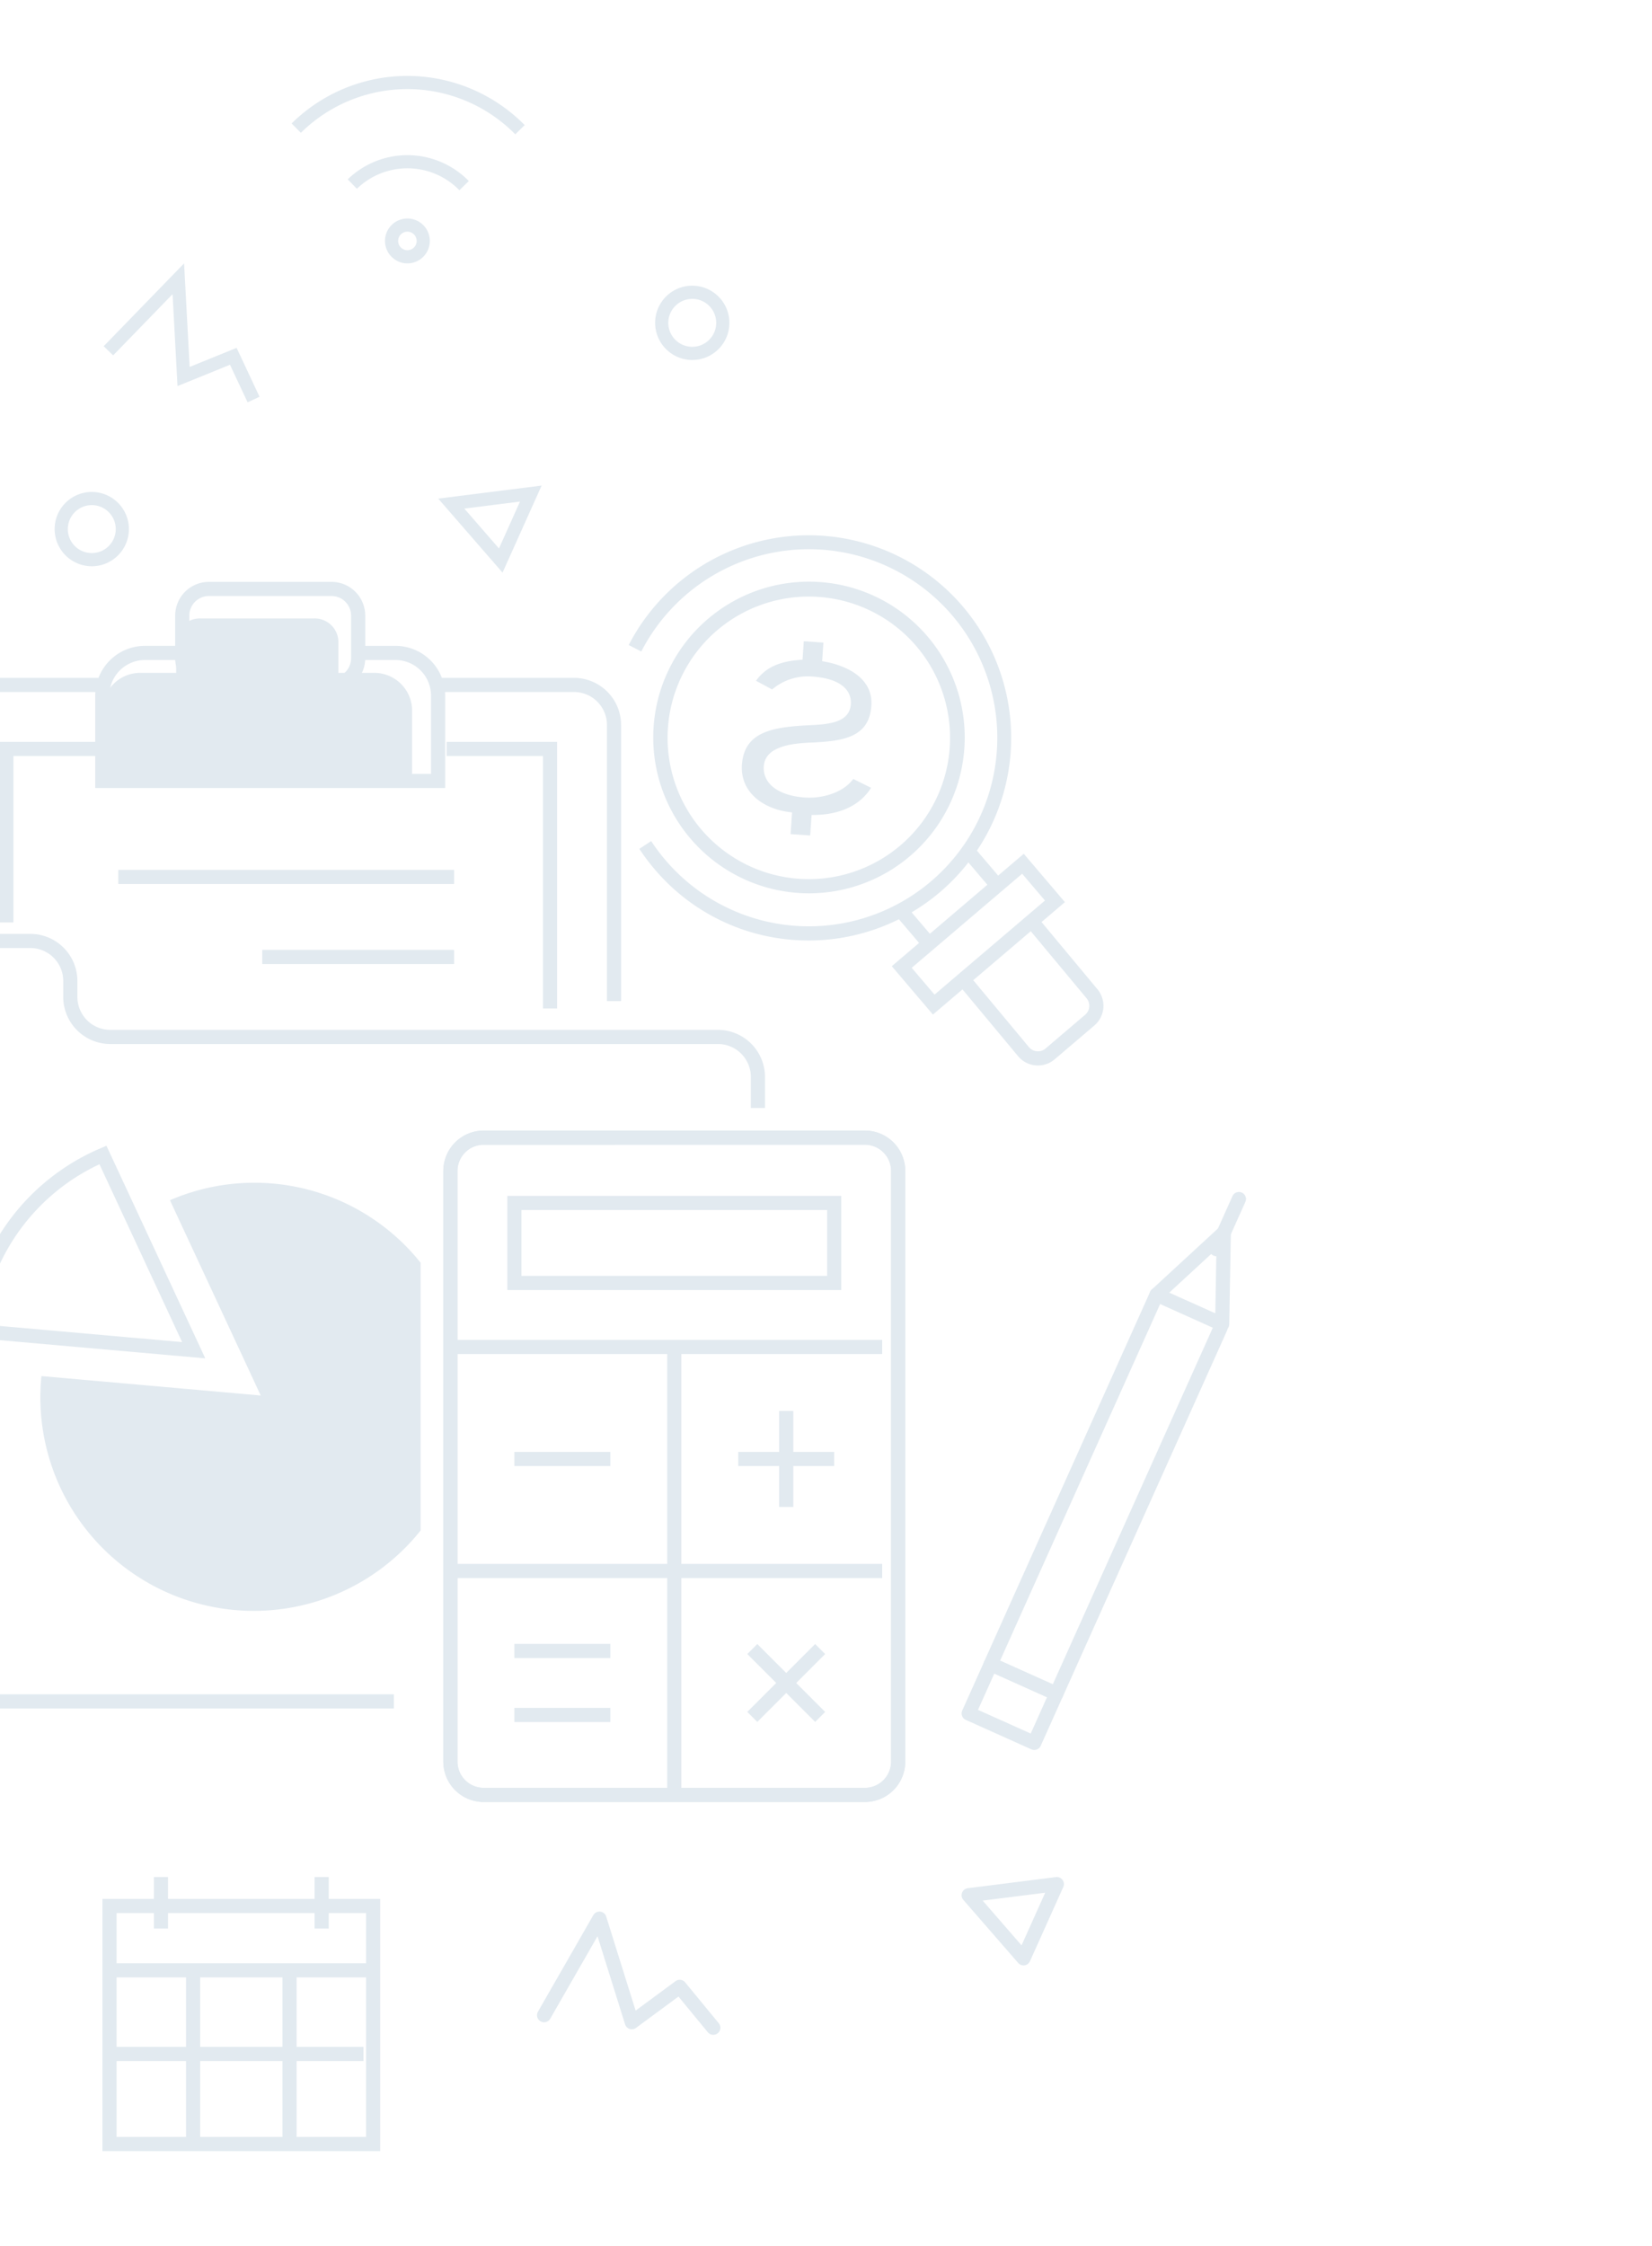 <svg xmlns="http://www.w3.org/2000/svg" xmlns:xlink="http://www.w3.org/1999/xlink" width="262" height="356" viewBox="0 0 262 356">
  <defs>
    <clipPath id="clip-path">
      <rect id="Rectangle_47111" data-name="Rectangle 47111" width="262" height="356" fill="#fff" stroke="#707070" stroke-width="1"/>
    </clipPath>
  </defs>
  <g id="finance-tab-ar-bg" clip-path="url(#clip-path)">
    <g id="Group_49668" data-name="Group 49668" transform="translate(-35.753 12.035)">
      <path id="Path_97114" data-name="Path 97114" d="M619.983,491.228a6.008,6.008,0,0,1,6.236-5.752h5.456v-5.033a3.755,3.755,0,0,1,3.9-3.595H653.5a3.755,3.755,0,0,1,3.9,3.595v5.033h5.456a6.008,6.008,0,0,1,6.236,5.752v11.5h-49.1Z" transform="translate(-567.982 -390.855)" fill="#e2eaf0"/>
      <g id="Group_49618" data-name="Group 49618" transform="translate(135.463 72.808)">
        <g id="Group_49616" data-name="Group 49616" transform="translate(0 0)">
          <g id="Group_49611" data-name="Group 49611" transform="translate(42.254 58.702)">
            <rect id="Rectangle_47090" data-name="Rectangle 47090" width="6.86" height="2.244" transform="matrix(-0.648, -0.761, 0.761, -0.648, 4.447, 6.678)" fill="#e2eaf0"/>
          </g>
          <g id="Group_49612" data-name="Group 49612" transform="translate(53.084 49.481)">
            <rect id="Rectangle_47091" data-name="Rectangle 47091" width="6.86" height="2.244" transform="translate(4.447 6.678) rotate(-130.407)" fill="#e2eaf0"/>
          </g>
          <g id="Group_49613" data-name="Group 49613" transform="translate(41.723 50.487)">
            <path id="Path_97115" data-name="Path 97115" d="M375.847,592.64l20.931-17.82-6.524-7.665-20.931,17.82Zm17.77-18.074L376.1,589.479l-3.617-4.249L390,570.317Z" transform="translate(-369.323 -567.156)" fill="#e2eaf0"/>
          </g>
          <g id="Group_49614" data-name="Group 49614" transform="translate(52.372 60.654)">
            <path id="Path_97116" data-name="Path 97116" d="M367.058,615.158a4.073,4.073,0,0,0,2.653-.979L376,608.825a4.1,4.1,0,0,0,.464-5.786l-9.383-11.271-1.723,1.435,9.392,11.28a1.86,1.86,0,0,1-.2,2.633l-6.288,5.353a1.814,1.814,0,0,1-1.355.438,1.851,1.851,0,0,1-1.268-.648l-9.385-11.271-1.723,1.435,9.392,11.28a4.08,4.08,0,0,0,2.8,1.44C366.836,615.153,366.947,615.158,367.058,615.158Z" transform="translate(-354.527 -591.769)" fill="#e2eaf0"/>
          </g>
          <g id="Group_49615" data-name="Group 49615">
            <path id="Path_97117" data-name="Path 97117" d="M418.535,509.157a32.114,32.114,0,1,0-28.617-46.832l1.995,1.027a29.886,29.886,0,1,1,3.82,33.05,30.166,30.166,0,0,1-2.252-3l-1.875,1.231a32.478,32.478,0,0,0,2.418,3.226,31.912,31.912,0,0,0,21.888,11.2Q417.227,509.158,418.535,509.157Zm-.012-7.476a24.7,24.7,0,1,0-2.013-.081Q417.52,501.681,418.522,501.681Zm17.017-39.168a22.4,22.4,0,1,1-31.579-2.536,22.427,22.427,0,0,1,31.579,2.536Z" transform="translate(-389.917 -444.927)" fill="#e2eaf0"/>
          </g>
        </g>
        <g id="Group_49617" data-name="Group 49617" transform="translate(17.942 16.798)">
          <path id="Path_97118" data-name="Path 97118" d="M454.44,516.381l.223-3.245.645-.011c2.352-.042,6.509-.672,8.791-4.3l-2.832-1.408c-1.561,2.177-4.911,3.138-7.637,2.951-4.228-.29-6.737-2.192-6.546-4.963.21-3.057,4.193-3.595,7.17-3.733,5.391-.219,9.539-.789,9.887-5.851.352-5.127-5.413-6.616-7.188-6.952l-.615-.115.2-2.946-3.112-.214-.2,2.927-.6.048c-3.221.257-5.345,1.281-6.775,3.294l2.552,1.373a8.756,8.756,0,0,1,6.4-2.043c4.037.278,6.254,1.882,6.081,4.4-.207,3.01-3.793,3.18-6.675,3.317-5.578.286-10.229.954-10.592,6.253-.3,4.417,3.446,6.939,7.3,7.48l.649.092-.235,3.428Z" transform="translate(-443.601 -485.594)" fill="#e2eaf0"/>
        </g>
      </g>
      <g id="Group_49619" data-name="Group 49619" transform="translate(188.258 285.49)">
        <path id="Path_97119" data-name="Path 97119" d="M914.56,616.643a1.139,1.139,0,0,0,.164-.012,1.122,1.122,0,0,0,.86-.651l5.286-11.765a1.121,1.121,0,0,0-1.163-1.572l-13.982,1.762a1.121,1.121,0,0,0-.706,1.849l8.7,10A1.122,1.122,0,0,0,914.56,616.643ZM918,605.119l-3.749,8.344-6.166-7.094Z" transform="translate(-904.743 -602.636)" fill="#e2eaf0"/>
      </g>
      <g id="Group_49620" data-name="Group 49620" transform="translate(120.923 290.965)">
        <path id="Path_97120" data-name="Path 97120" d="M598.018,421.261a1.122,1.122,0,0,0,.865-1.834l-5.33-6.479a1.12,1.12,0,0,0-1.532-.19l-6.325,4.664-4.668-14.908a1.121,1.121,0,0,0-2.043-.223l-8.779,15.3a1.121,1.121,0,1,0,1.945,1.117l7.5-13.074,4.371,13.962a1.122,1.122,0,0,0,1.736.567l6.734-4.966,4.654,5.658A1.117,1.117,0,0,0,598.018,421.261Z" transform="translate(-570.058 -401.728)" fill="#e2eaf0"/>
      </g>
      <g id="Group_49645" data-name="Group 49645" transform="translate(0 80.194)">
        <g id="Group_49621" data-name="Group 49621" transform="translate(25.493 15.217)">
          <path id="Path_97121" data-name="Path 97121" d="M738.752,536.474h2.243V507.11a5.225,5.225,0,0,1,5.219-5.219H765.3v-2.243H746.214a7.471,7.471,0,0,0-7.462,7.462Z" transform="translate(-738.752 -499.648)" fill="#e2eaf0"/>
        </g>
        <g id="Group_49622" data-name="Group 49622" transform="translate(105.236 15.217)">
          <path id="Path_97122" data-name="Path 97122" d="M566.5,550.886h2.243V507.11a7.471,7.471,0,0,0-7.462-7.462H539.726v2.243h21.557a5.225,5.225,0,0,1,5.219,5.219Z" transform="translate(-539.726 -499.648)" fill="#e2eaf0"/>
        </g>
        <g id="Group_49623" data-name="Group 49623" transform="translate(54.513 45.651)">
          <rect id="Rectangle_47092" data-name="Rectangle 47092" width="53.259" height="2.243" fill="#e2eaf0"/>
        </g>
        <g id="Group_49624" data-name="Group 49624" transform="translate(77.339 58.332)">
          <rect id="Rectangle_47093" data-name="Rectangle 47093" width="30.433" height="2.243" fill="#e2eaf0"/>
        </g>
        <g id="Group_49625" data-name="Group 49625" transform="translate(35.638 25.361)">
          <path id="Path_97123" data-name="Path 97123" d="M740.322,552.832h2.243V526.45h13.517v-2.243H740.322Z" transform="translate(-740.322 -524.207)" fill="#e2eaf0"/>
        </g>
        <g id="Group_49626" data-name="Group 49626" transform="translate(106.594 25.361)">
          <path id="Path_97124" data-name="Path 97124" d="M579.56,566.471H581.8V524.207H564.286v2.243H579.56Z" transform="translate(-564.286 -524.207)" fill="#e2eaf0"/>
        </g>
        <g id="Group_49627" data-name="Group 49627" transform="translate(63.536 0)">
          <path id="Path_97125" data-name="Path 97125" d="M643.314,480.268h19.443a5.354,5.354,0,0,0,5.349-5.349v-6.763a5.354,5.354,0,0,0-5.349-5.348H643.314a5.354,5.354,0,0,0-5.349,5.348v6.763A5.354,5.354,0,0,0,643.314,480.268Zm19.443-15.217a3.109,3.109,0,0,1,3.106,3.105v6.763a3.109,3.109,0,0,1-3.106,3.106H643.314a3.109,3.109,0,0,1-3.106-3.106v-6.763a3.109,3.109,0,0,1,3.106-3.105Z" transform="translate(-637.965 -462.808)" fill="#e2eaf0"/>
        </g>
        <g id="Group_49628" data-name="Group 49628" transform="translate(0 55.795)">
          <path id="Path_97126" data-name="Path 97126" d="M484.466,661.531h2.243V605.349a5.225,5.225,0,0,1,5.219-5.219h33.1a5.225,5.225,0,0,1,5.219,5.219v2.536a7.471,7.471,0,0,0,7.461,7.462h96.374a5.225,5.225,0,0,1,5.219,5.219v4.921h2.243v-4.921a7.471,7.471,0,0,0-7.462-7.461H537.711a5.225,5.225,0,0,1-5.219-5.219v-2.536a7.47,7.47,0,0,0-7.462-7.461h-33.1a7.471,7.471,0,0,0-7.462,7.461Z" transform="translate(-484.466 -597.887)" fill="#e2eaf0"/>
        </g>
        <g id="Group_49629" data-name="Group 49629" transform="translate(7.826 176.329)">
          <rect id="Rectangle_47094" data-name="Rectangle 47094" width="90.388" height="2.243" fill="#e2eaf0"/>
        </g>
        <path id="Path_97127" data-name="Path 97127" d="M616.87,724.047l34.78,3.078-14.395-30.951a33.737,33.737,0,0,1,39.751,9.908v42.444a33.847,33.847,0,0,1-60.137-24.48Z" transform="translate(-574.548 -598.159)" fill="#e2eaf0"/>
        <g id="Group_49630" data-name="Group 49630" transform="translate(30.467 89.385)">
          <path id="Path_97128" data-name="Path 97128" d="M737.221,712.9l-15.673-33.7-1,.426a34.942,34.942,0,0,0-21.061,28.8l-.109,1.126Zm-16.782-30.765,13.11,28.188-31.7-2.806A32.7,32.7,0,0,1,720.438,682.138Z" transform="translate(-699.379 -679.206)" fill="#e2eaf0"/>
        </g>
        <g id="Group_49631" data-name="Group 49631" transform="translate(106.064 86.977)">
          <path id="Path_97129" data-name="Path 97129" d="M437.023,779.8h60.461a6.4,6.4,0,0,0,6.4-6.4V679.773a6.4,6.4,0,0,0-6.4-6.4H437.023a6.405,6.405,0,0,0-6.4,6.4v93.635A6.4,6.4,0,0,0,437.023,779.8Zm60.461-104.186a4.159,4.159,0,0,1,4.154,4.154v93.635a4.158,4.158,0,0,1-4.154,4.153H437.023a4.159,4.159,0,0,1-4.154-4.153V679.773a4.16,4.16,0,0,1,4.154-4.154Z" transform="translate(-430.626 -673.376)" fill="#e2eaf0"/>
        </g>
        <g id="Group_49632" data-name="Group 49632" transform="translate(106.064 86.977)">
          <path id="Path_97130" data-name="Path 97130" d="M437.023,779.8h60.461a6.4,6.4,0,0,0,6.4-6.4V679.773a6.4,6.4,0,0,0-6.4-6.4H437.023a6.405,6.405,0,0,0-6.4,6.4v93.635A6.4,6.4,0,0,0,437.023,779.8Zm60.461-104.186a4.159,4.159,0,0,1,4.154,4.154v93.635a4.158,4.158,0,0,1-4.154,4.153H437.023a4.159,4.159,0,0,1-4.154-4.153V679.773a4.16,4.16,0,0,1,4.154-4.154Z" transform="translate(-430.626 -673.376)" fill="#e2eaf0"/>
        </g>
        <g id="Group_49633" data-name="Group 49633" transform="translate(141.57 121.275)">
          <rect id="Rectangle_47095" data-name="Rectangle 47095" width="2.243" height="71.012" fill="#e2eaf0"/>
        </g>
        <g id="Group_49634" data-name="Group 49634" transform="translate(107.186 155.66)">
          <rect id="Rectangle_47096" data-name="Rectangle 47096" width="68.476" height="2.243" fill="#e2eaf0"/>
        </g>
        <g id="Group_49635" data-name="Group 49635" transform="translate(107.186 120.154)">
          <rect id="Rectangle_47097" data-name="Rectangle 47097" width="68.476" height="2.243" fill="#e2eaf0"/>
        </g>
        <g id="Group_49636" data-name="Group 49636" transform="translate(159.323 131.42)">
          <rect id="Rectangle_47098" data-name="Rectangle 47098" width="2.243" height="15.217" fill="#e2eaf0"/>
        </g>
        <g id="Group_49637" data-name="Group 49637" transform="translate(152.836 137.907)">
          <rect id="Rectangle_47099" data-name="Rectangle 47099" width="15.217" height="2.243" fill="#e2eaf0"/>
        </g>
        <g id="Group_49638" data-name="Group 49638" transform="translate(154.272 168.362)">
          <rect id="Rectangle_47100" data-name="Rectangle 47100" width="15.217" height="2.243" transform="translate(10.76 12.346) rotate(-135)" fill="#e2eaf0"/>
        </g>
        <g id="Group_49639" data-name="Group 49639" transform="translate(154.272 168.362)">
          <rect id="Rectangle_47101" data-name="Rectangle 47101" width="2.243" height="15.217" transform="translate(1.586 12.346) rotate(-135)" fill="#e2eaf0"/>
        </g>
        <g id="Group_49640" data-name="Group 49640" transform="translate(117.33 137.907)">
          <rect id="Rectangle_47102" data-name="Rectangle 47102" width="15.217" height="2.243" fill="#e2eaf0"/>
        </g>
        <g id="Group_49641" data-name="Group 49641" transform="translate(117.33 168.341)">
          <rect id="Rectangle_47103" data-name="Rectangle 47103" width="15.217" height="2.243" fill="#e2eaf0"/>
        </g>
        <g id="Group_49642" data-name="Group 49642" transform="translate(117.33 178.485)">
          <rect id="Rectangle_47104" data-name="Rectangle 47104" width="15.217" height="2.243" fill="#e2eaf0"/>
        </g>
        <g id="Group_49643" data-name="Group 49643" transform="translate(116.209 97.328)">
          <path id="Path_97131" data-name="Path 97131" d="M455.186,713.361h52.966V698.437H455.186Zm50.723-2.243h-48.48V700.68h48.48Z" transform="translate(-455.186 -698.437)" fill="#e2eaf0"/>
        </g>
        <g id="Group_49644" data-name="Group 49644" transform="translate(50.855 10.144)">
          <path id="Path_97132" data-name="Path 97132" d="M607.265,509.9h55.5V495.251a7.893,7.893,0,0,0-7.884-7.884h-5.918v2.243h5.918a5.648,5.648,0,0,1,5.641,5.642v12.405H609.508V495.251a5.648,5.648,0,0,1,5.642-5.642h5.918v-2.243H615.15a7.893,7.893,0,0,0-7.884,7.884Z" transform="translate(-607.265 -487.367)" fill="#e2eaf0"/>
        </g>
      </g>
      <g id="Group_49650" data-name="Group 49650" transform="translate(188.258 176.897)">
        <g id="Group_49646" data-name="Group 49646" transform="translate(3.504 15.165)">
          <path id="Path_97133" data-name="Path 97133" d="M830.723,824.921a1.118,1.118,0,0,0,1.023-.662l26.042-58a1.121,1.121,0,0,0-2.046-.919l-25.583,56.975-8.357-3.753,25.839-57.545a1.121,1.121,0,1,0-2.046-.918l-26.3,58.567a1.12,1.12,0,0,0,.563,1.482l10.4,4.671A1.118,1.118,0,0,0,830.723,824.921Z" transform="translate(-819.199 -759.438)" fill="#e2eaf0"/>
        </g>
        <g id="Group_49647" data-name="Group 49647" transform="translate(0 73.733)">
          <path id="Path_97134" data-name="Path 97134" d="M893.771,915.948a1.121,1.121,0,0,0,1.024-.662l3.5-7.8a1.12,1.12,0,0,0-.564-1.482l-10.4-4.671a1.122,1.122,0,0,0-1.482.564l-3.5,7.8a1.12,1.12,0,0,0,.564,1.482l10.4,4.671A1.113,1.113,0,0,0,893.771,915.948Zm2.021-8.36-2.584,5.756-8.357-3.752,2.585-5.757Z" transform="translate(-882.247 -901.232)" fill="#e2eaf0"/>
        </g>
        <g id="Group_49648" data-name="Group 49648" transform="translate(29.802 5.346)">
          <path id="Path_97135" data-name="Path 97135" d="M829.483,752.4a1.122,1.122,0,0,0,1.121-1.1l.257-14.491a1.122,1.122,0,0,0-1.882-.845l-10.659,9.82a1.121,1.121,0,0,0,.3,1.848l10.4,4.67A1.125,1.125,0,0,0,829.483,752.4Zm-.91-13.011-.18,10.17-7.3-3.278Z" transform="translate(-817.959 -735.668)" fill="#e2eaf0"/>
        </g>
        <g id="Group_49649" data-name="Group 49649" transform="translate(39.293)">
          <path id="Path_97136" data-name="Path 97136" d="M813.269,732.915a1.121,1.121,0,0,0,1.024-.662l3.568-7.945a1.121,1.121,0,0,0-2.046-.919l-3.568,7.945a1.122,1.122,0,0,0,1.022,1.581Z" transform="translate(-812.148 -722.725)" fill="#e2eaf0"/>
        </g>
      </g>
      <g id="Group_49658" data-name="Group 49658" transform="translate(52.001 285.49)">
        <g id="Group_49651" data-name="Group 49651" transform="translate(0 3.466)">
          <path id="Path_97137" data-name="Path 97137" d="M821.69,477.494h44.05V437.523H821.69Zm41.807-2.243H823.933V439.766H863.5Z" transform="translate(-821.69 -437.523)" fill="#e2eaf0"/>
        </g>
        <g id="Group_49652" data-name="Group 49652" transform="translate(0.838 13.663)">
          <rect id="Rectangle_47105" data-name="Rectangle 47105" width="41.58" height="2.243" fill="#e2eaf0"/>
        </g>
        <g id="Group_49653" data-name="Group 49653" transform="translate(33.649 0)">
          <rect id="Rectangle_47106" data-name="Rectangle 47106" width="2.243" height="8.158" fill="#e2eaf0"/>
        </g>
        <g id="Group_49654" data-name="Group 49654" transform="translate(8.157 0)">
          <rect id="Rectangle_47107" data-name="Rectangle 47107" width="2.243" height="8.158" fill="#e2eaf0"/>
        </g>
        <g id="Group_49655" data-name="Group 49655" transform="translate(28.551 15.295)">
          <rect id="Rectangle_47108" data-name="Rectangle 47108" width="2.243" height="27.531" fill="#e2eaf0"/>
        </g>
        <g id="Group_49656" data-name="Group 49656" transform="translate(13.256 15.295)">
          <rect id="Rectangle_47109" data-name="Rectangle 47109" width="2.243" height="27.531" fill="#e2eaf0"/>
        </g>
        <g id="Group_49657" data-name="Group 49657" transform="translate(1.632 26.919)">
          <rect id="Rectangle_47110" data-name="Rectangle 47110" width="39.767" height="2.243" fill="#e2eaf0"/>
        </g>
      </g>
      <g id="Group_49667" data-name="Group 49667" transform="translate(44.419)">
        <g id="Group_49659" data-name="Group 49659" transform="translate(60.834 64.932)">
          <path id="Path_97138" data-name="Path 97138" d="M1415.544,705.761l6.2-13.8-16.4,2.067Zm2.772-11.263-3.339,7.431-5.492-6.318Z" transform="translate(-1405.344 -691.963)" fill="#e2eaf0"/>
        </g>
        <g id="Group_49660" data-name="Group 49660" transform="translate(7.78 29.712)">
          <path id="Path_97139" data-name="Path 97139" d="M1907.833,453.262l1.89-.886-3.635-7.749-7.446,3.023-.883-16.414-12.75,13.13,1.5,1.454,9.425-9.705.783,14.571,8.324-3.38Z" transform="translate(-1885.01 -431.236)" fill="#e2eaf0"/>
        </g>
        <g id="Group_49661" data-name="Group 49661" transform="translate(0 65.942)">
          <path id="Path_97140" data-name="Path 97140" d="M1937.923,691.719a5.889,5.889,0,1,0-5.89-5.889A5.9,5.9,0,0,0,1937.923,691.719Zm0-9.691a3.8,3.8,0,1,1-3.8,3.8A3.806,3.806,0,0,1,1937.923,682.027Z" transform="translate(-1932.033 -679.94)" fill="#e2eaf0"/>
        </g>
        <g id="Group_49662" data-name="Group 49662" transform="translate(95.233 33.249)">
          <path id="Path_97141" data-name="Path 97141" d="M1493.518,400.186a5.889,5.889,0,1,0-5.889-5.889A5.9,5.9,0,0,0,1493.518,400.186Zm0-9.691a3.8,3.8,0,1,1-3.8,3.8A3.806,3.806,0,0,1,1493.518,390.5Z" transform="translate(-1487.629 -388.408)" fill="#e2eaf0"/>
        </g>
        <g id="Group_49666" data-name="Group 49666" transform="translate(37.582)">
          <g id="Group_49663" data-name="Group 49663" transform="translate(14.809 22.602)">
            <path id="Path_97142" data-name="Path 97142" d="M1801.035,463.041a3.555,3.555,0,1,0-3.555-3.555A3.559,3.559,0,0,0,1801.035,463.041Zm0-5.022a1.468,1.468,0,1,1-1.468,1.468A1.469,1.469,0,0,1,1801.035,458.018Z" transform="translate(-1797.48 -455.931)" fill="#e2eaf0"/>
          </g>
          <g id="Group_49664" data-name="Group 49664" transform="translate(8.899 12.556)">
            <path id="Path_97143" data-name="Path 97143" d="M1799.107,435.362l1.492-1.459a13.6,13.6,0,0,0-19.2-.271l1.451,1.5a11.512,11.512,0,0,1,16.259.23Z" transform="translate(-1781.397 -429.797)" fill="#e2eaf0"/>
          </g>
          <g id="Group_49665" data-name="Group 49665" transform="translate(0 0)">
            <path id="Path_97144" data-name="Path 97144" d="M1793.815,406.389l1.488-1.463a26.118,26.118,0,0,0-36.964-.261l1.468,1.484a24.031,24.031,0,0,1,34.009.24Z" transform="translate(-1758.339 -397.131)" fill="#e2eaf0"/>
          </g>
        </g>
      </g>
    </g>
  </g>
</svg>
